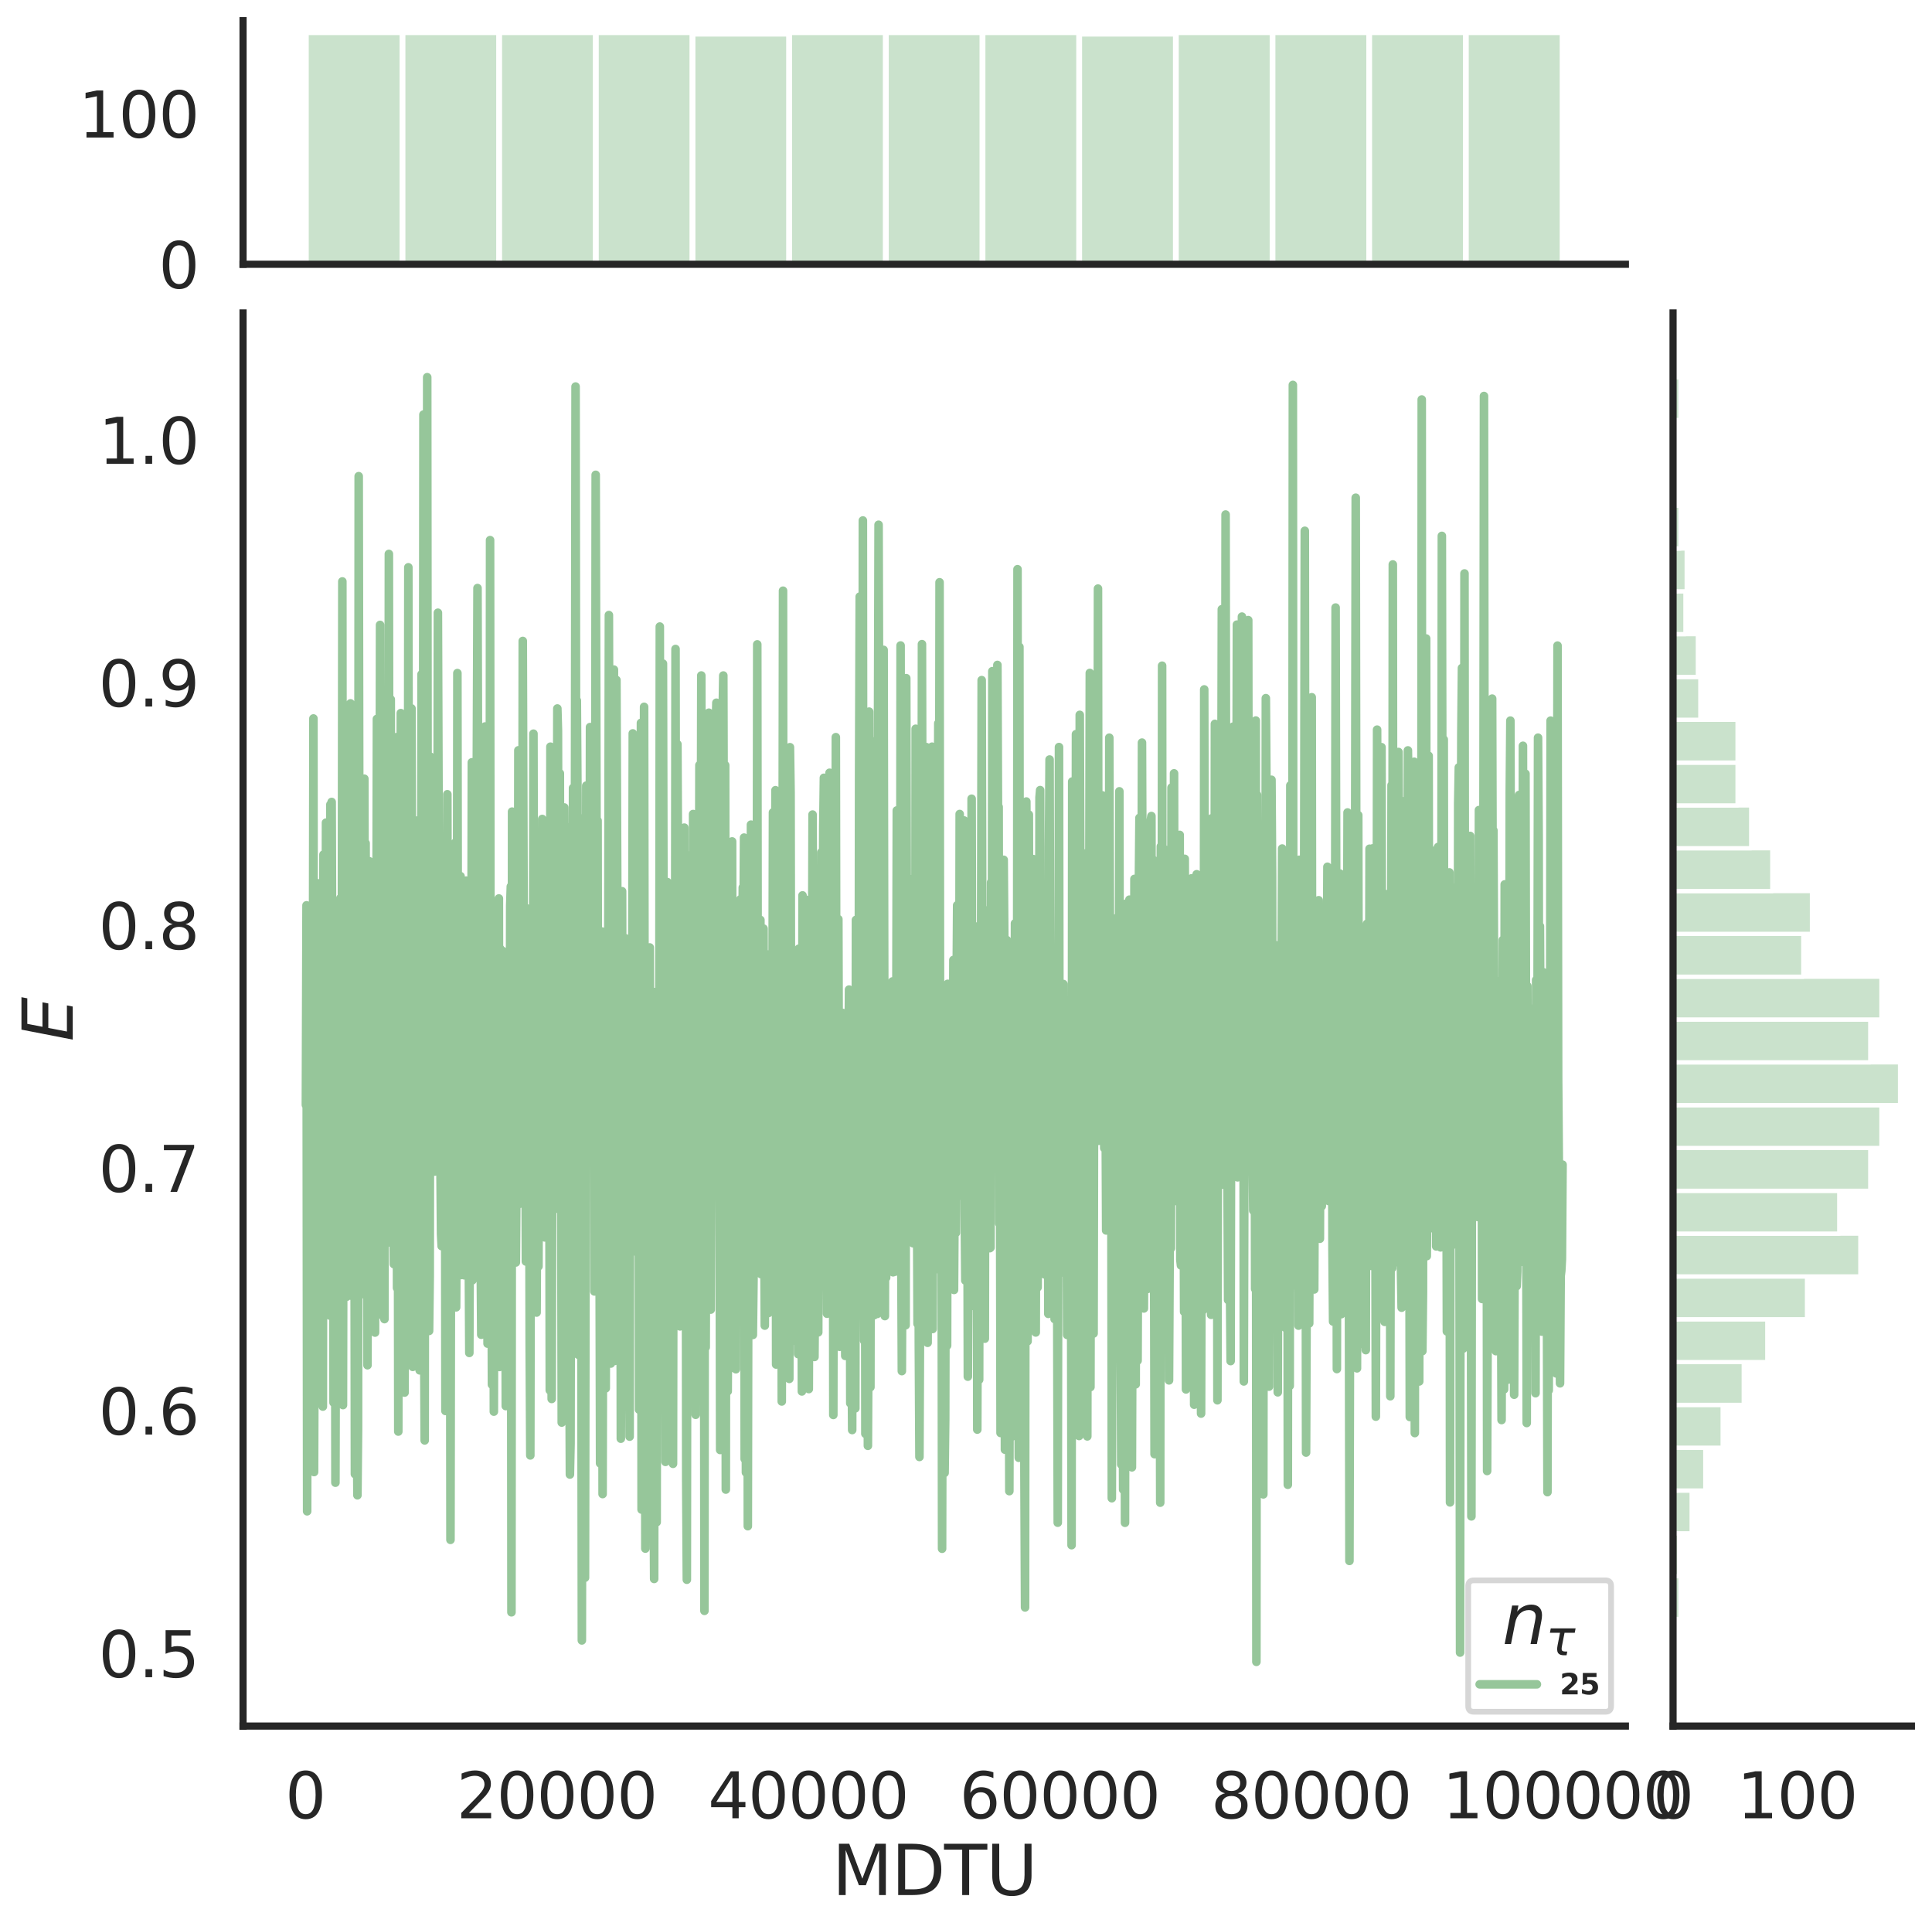 <?xml version="1.0" encoding="utf-8" standalone="no"?>
<!DOCTYPE svg PUBLIC "-//W3C//DTD SVG 1.1//EN"
  "http://www.w3.org/Graphics/SVG/1.1/DTD/svg11.dtd">
<svg height="674.159pt" version="1.1" viewBox="0 0 674.984 674.159" width="674.984pt" xmlns="http://www.w3.org/2000/svg" xmlns:xlink="http://www.w3.org/1999/xlink">
 <defs>
  <style type="text/css">*{stroke-linecap:butt;stroke-linejoin:round;}</style>
 </defs>
 <g id="figure_1">
  <g id="patch_1">
   <path d="M 0 674.159 
L 674.984 674.159 
L 674.984 0 
L 0 0 
z
" style="fill:#ffffff;"/>
  </g>
  <g id="axes_1">
   <g id="patch_2">
    <path d="M 84.914 602.94 
L 567.864 602.94 
L 567.864 109.327 
L 84.914 109.327 
z
" style="fill:none;"/>
   </g>
   <g id="matplotlib.axis_1">
    <g id="xtick_1">
     <g id="text_1">
      <!-- 0 -->
      <g style="fill:#262626;" transform="translate(99.648 635.157)scale(0.22 -0.22)">
       <defs>
        <path d="M 2034 4250 
Q 1547 4250 1301 3770 
Q 1056 3291 1056 2328 
Q 1056 1369 1301 889 
Q 1547 409 2034 409 
Q 2525 409 2770 889 
Q 3016 1369 3016 2328 
Q 3016 3291 2770 3770 
Q 2525 4250 2034 4250 
z
M 2034 4750 
Q 2819 4750 3233 4129 
Q 3647 3509 3647 2328 
Q 3647 1150 3233 529 
Q 2819 -91 2034 -91 
Q 1250 -91 836 529 
Q 422 1150 422 2328 
Q 422 3509 836 4129 
Q 1250 4750 2034 4750 
z
" id="DejaVuSans-30" transform="scale(0.016)"/>
       </defs>
       <use xlink:href="#DejaVuSans-30"/>
      </g>
     </g>
    </g>
    <g id="xtick_2">
     <g id="text_2">
      <!-- 20000 -->
      <g style="fill:#262626;" transform="translate(159.506 635.157)scale(0.22 -0.22)">
       <defs>
        <path d="M 1228 531 
L 3431 531 
L 3431 0 
L 469 0 
L 469 531 
Q 828 903 1448 1529 
Q 2069 2156 2228 2338 
Q 2531 2678 2651 2914 
Q 2772 3150 2772 3378 
Q 2772 3750 2511 3984 
Q 2250 4219 1831 4219 
Q 1534 4219 1204 4116 
Q 875 4013 500 3803 
L 500 4441 
Q 881 4594 1212 4672 
Q 1544 4750 1819 4750 
Q 2544 4750 2975 4387 
Q 3406 4025 3406 3419 
Q 3406 3131 3298 2873 
Q 3191 2616 2906 2266 
Q 2828 2175 2409 1742 
Q 1991 1309 1228 531 
z
" id="DejaVuSans-32" transform="scale(0.016)"/>
       </defs>
       <use xlink:href="#DejaVuSans-32"/>
       <use x="63.623" xlink:href="#DejaVuSans-30"/>
       <use x="127.246" xlink:href="#DejaVuSans-30"/>
       <use x="190.869" xlink:href="#DejaVuSans-30"/>
       <use x="254.492" xlink:href="#DejaVuSans-30"/>
      </g>
     </g>
    </g>
    <g id="xtick_3">
     <g id="text_3">
      <!-- 40000 -->
      <g style="fill:#262626;" transform="translate(247.359 635.157)scale(0.22 -0.22)">
       <defs>
        <path d="M 2419 4116 
L 825 1625 
L 2419 1625 
L 2419 4116 
z
M 2253 4666 
L 3047 4666 
L 3047 1625 
L 3713 1625 
L 3713 1100 
L 3047 1100 
L 3047 0 
L 2419 0 
L 2419 1100 
L 313 1100 
L 313 1709 
L 2253 4666 
z
" id="DejaVuSans-34" transform="scale(0.016)"/>
       </defs>
       <use xlink:href="#DejaVuSans-34"/>
       <use x="63.623" xlink:href="#DejaVuSans-30"/>
       <use x="127.246" xlink:href="#DejaVuSans-30"/>
       <use x="190.869" xlink:href="#DejaVuSans-30"/>
       <use x="254.492" xlink:href="#DejaVuSans-30"/>
      </g>
     </g>
    </g>
    <g id="xtick_4">
     <g id="text_4">
      <!-- 60000 -->
      <g style="fill:#262626;" transform="translate(335.212 635.157)scale(0.22 -0.22)">
       <defs>
        <path d="M 2113 2584 
Q 1688 2584 1439 2293 
Q 1191 2003 1191 1497 
Q 1191 994 1439 701 
Q 1688 409 2113 409 
Q 2538 409 2786 701 
Q 3034 994 3034 1497 
Q 3034 2003 2786 2293 
Q 2538 2584 2113 2584 
z
M 3366 4563 
L 3366 3988 
Q 3128 4100 2886 4159 
Q 2644 4219 2406 4219 
Q 1781 4219 1451 3797 
Q 1122 3375 1075 2522 
Q 1259 2794 1537 2939 
Q 1816 3084 2150 3084 
Q 2853 3084 3261 2657 
Q 3669 2231 3669 1497 
Q 3669 778 3244 343 
Q 2819 -91 2113 -91 
Q 1303 -91 875 529 
Q 447 1150 447 2328 
Q 447 3434 972 4092 
Q 1497 4750 2381 4750 
Q 2619 4750 2861 4703 
Q 3103 4656 3366 4563 
z
" id="DejaVuSans-36" transform="scale(0.016)"/>
       </defs>
       <use xlink:href="#DejaVuSans-36"/>
       <use x="63.623" xlink:href="#DejaVuSans-30"/>
       <use x="127.246" xlink:href="#DejaVuSans-30"/>
       <use x="190.869" xlink:href="#DejaVuSans-30"/>
       <use x="254.492" xlink:href="#DejaVuSans-30"/>
      </g>
     </g>
    </g>
    <g id="xtick_5">
     <g id="text_5">
      <!-- 80000 -->
      <g style="fill:#262626;" transform="translate(423.065 635.157)scale(0.22 -0.22)">
       <defs>
        <path d="M 2034 2216 
Q 1584 2216 1326 1975 
Q 1069 1734 1069 1313 
Q 1069 891 1326 650 
Q 1584 409 2034 409 
Q 2484 409 2743 651 
Q 3003 894 3003 1313 
Q 3003 1734 2745 1975 
Q 2488 2216 2034 2216 
z
M 1403 2484 
Q 997 2584 770 2862 
Q 544 3141 544 3541 
Q 544 4100 942 4425 
Q 1341 4750 2034 4750 
Q 2731 4750 3128 4425 
Q 3525 4100 3525 3541 
Q 3525 3141 3298 2862 
Q 3072 2584 2669 2484 
Q 3125 2378 3379 2068 
Q 3634 1759 3634 1313 
Q 3634 634 3220 271 
Q 2806 -91 2034 -91 
Q 1263 -91 848 271 
Q 434 634 434 1313 
Q 434 1759 690 2068 
Q 947 2378 1403 2484 
z
M 1172 3481 
Q 1172 3119 1398 2916 
Q 1625 2713 2034 2713 
Q 2441 2713 2670 2916 
Q 2900 3119 2900 3481 
Q 2900 3844 2670 4047 
Q 2441 4250 2034 4250 
Q 1625 4250 1398 4047 
Q 1172 3844 1172 3481 
z
" id="DejaVuSans-38" transform="scale(0.016)"/>
       </defs>
       <use xlink:href="#DejaVuSans-38"/>
       <use x="63.623" xlink:href="#DejaVuSans-30"/>
       <use x="127.246" xlink:href="#DejaVuSans-30"/>
       <use x="190.869" xlink:href="#DejaVuSans-30"/>
       <use x="254.492" xlink:href="#DejaVuSans-30"/>
      </g>
     </g>
    </g>
    <g id="xtick_6">
     <g id="text_6">
      <!-- 100000 -->
      <g style="fill:#262626;" transform="translate(503.919 635.157)scale(0.22 -0.22)">
       <defs>
        <path d="M 794 531 
L 1825 531 
L 1825 4091 
L 703 3866 
L 703 4441 
L 1819 4666 
L 2450 4666 
L 2450 531 
L 3481 531 
L 3481 0 
L 794 0 
L 794 531 
z
" id="DejaVuSans-31" transform="scale(0.016)"/>
       </defs>
       <use xlink:href="#DejaVuSans-31"/>
       <use x="63.623" xlink:href="#DejaVuSans-30"/>
       <use x="127.246" xlink:href="#DejaVuSans-30"/>
       <use x="190.869" xlink:href="#DejaVuSans-30"/>
       <use x="254.492" xlink:href="#DejaVuSans-30"/>
       <use x="318.115" xlink:href="#DejaVuSans-30"/>
      </g>
     </g>
    </g>
    <g id="text_7">
     <!-- MDTU -->
     <g style="fill:#262626;" transform="translate(290.683 661.968)scale(0.24 -0.24)">
      <defs>
       <path d="M 628 4666 
L 1569 4666 
L 2759 1491 
L 3956 4666 
L 4897 4666 
L 4897 0 
L 4281 0 
L 4281 4097 
L 3078 897 
L 2444 897 
L 1241 4097 
L 1241 0 
L 628 0 
L 628 4666 
z
" id="DejaVuSans-4d" transform="scale(0.016)"/>
       <path d="M 1259 4147 
L 1259 519 
L 2022 519 
Q 2988 519 3436 956 
Q 3884 1394 3884 2338 
Q 3884 3275 3436 3711 
Q 2988 4147 2022 4147 
L 1259 4147 
z
M 628 4666 
L 1925 4666 
Q 3281 4666 3915 4102 
Q 4550 3538 4550 2338 
Q 4550 1131 3912 565 
Q 3275 0 1925 0 
L 628 0 
L 628 4666 
z
" id="DejaVuSans-44" transform="scale(0.016)"/>
       <path d="M -19 4666 
L 3928 4666 
L 3928 4134 
L 2272 4134 
L 2272 0 
L 1638 0 
L 1638 4134 
L -19 4134 
L -19 4666 
z
" id="DejaVuSans-54" transform="scale(0.016)"/>
       <path d="M 556 4666 
L 1191 4666 
L 1191 1831 
Q 1191 1081 1462 751 
Q 1734 422 2344 422 
Q 2950 422 3222 751 
Q 3494 1081 3494 1831 
L 3494 4666 
L 4128 4666 
L 4128 1753 
Q 4128 841 3676 375 
Q 3225 -91 2344 -91 
Q 1459 -91 1007 375 
Q 556 841 556 1753 
L 556 4666 
z
" id="DejaVuSans-55" transform="scale(0.016)"/>
      </defs>
      <use xlink:href="#DejaVuSans-4d"/>
      <use x="86.279" xlink:href="#DejaVuSans-44"/>
      <use x="163.281" xlink:href="#DejaVuSans-54"/>
      <use x="224.365" xlink:href="#DejaVuSans-55"/>
     </g>
    </g>
   </g>
   <g id="matplotlib.axis_2">
    <g id="ytick_1">
     <g id="text_8">
      <!-- 0.5 -->
      <g style="fill:#262626;" transform="translate(34.428 585.87)scale(0.22 -0.22)">
       <defs>
        <path d="M 684 794 
L 1344 794 
L 1344 0 
L 684 0 
L 684 794 
z
" id="DejaVuSans-2e" transform="scale(0.016)"/>
        <path d="M 691 4666 
L 3169 4666 
L 3169 4134 
L 1269 4134 
L 1269 2991 
Q 1406 3038 1543 3061 
Q 1681 3084 1819 3084 
Q 2600 3084 3056 2656 
Q 3513 2228 3513 1497 
Q 3513 744 3044 326 
Q 2575 -91 1722 -91 
Q 1428 -91 1123 -41 
Q 819 9 494 109 
L 494 744 
Q 775 591 1075 516 
Q 1375 441 1709 441 
Q 2250 441 2565 725 
Q 2881 1009 2881 1497 
Q 2881 1984 2565 2268 
Q 2250 2553 1709 2553 
Q 1456 2553 1204 2497 
Q 953 2441 691 2322 
L 691 4666 
z
" id="DejaVuSans-35" transform="scale(0.016)"/>
       </defs>
       <use xlink:href="#DejaVuSans-30"/>
       <use x="63.623" xlink:href="#DejaVuSans-2e"/>
       <use x="95.41" xlink:href="#DejaVuSans-35"/>
      </g>
     </g>
    </g>
    <g id="ytick_2">
     <g id="text_9">
      <!-- 0.6 -->
      <g style="fill:#262626;" transform="translate(34.428 501.101)scale(0.22 -0.22)">
       <use xlink:href="#DejaVuSans-30"/>
       <use x="63.623" xlink:href="#DejaVuSans-2e"/>
       <use x="95.41" xlink:href="#DejaVuSans-36"/>
      </g>
     </g>
    </g>
    <g id="ytick_3">
     <g id="text_10">
      <!-- 0.7 -->
      <g style="fill:#262626;" transform="translate(34.428 416.332)scale(0.22 -0.22)">
       <defs>
        <path d="M 525 4666 
L 3525 4666 
L 3525 4397 
L 1831 0 
L 1172 0 
L 2766 4134 
L 525 4134 
L 525 4666 
z
" id="DejaVuSans-37" transform="scale(0.016)"/>
       </defs>
       <use xlink:href="#DejaVuSans-30"/>
       <use x="63.623" xlink:href="#DejaVuSans-2e"/>
       <use x="95.41" xlink:href="#DejaVuSans-37"/>
      </g>
     </g>
    </g>
    <g id="ytick_4">
     <g id="text_11">
      <!-- 0.8 -->
      <g style="fill:#262626;" transform="translate(34.428 331.563)scale(0.22 -0.22)">
       <use xlink:href="#DejaVuSans-30"/>
       <use x="63.623" xlink:href="#DejaVuSans-2e"/>
       <use x="95.41" xlink:href="#DejaVuSans-38"/>
      </g>
     </g>
    </g>
    <g id="ytick_5">
     <g id="text_12">
      <!-- 0.9 -->
      <g style="fill:#262626;" transform="translate(34.428 246.793)scale(0.22 -0.22)">
       <defs>
        <path d="M 703 97 
L 703 672 
Q 941 559 1184 500 
Q 1428 441 1663 441 
Q 2288 441 2617 861 
Q 2947 1281 2994 2138 
Q 2813 1869 2534 1725 
Q 2256 1581 1919 1581 
Q 1219 1581 811 2004 
Q 403 2428 403 3163 
Q 403 3881 828 4315 
Q 1253 4750 1959 4750 
Q 2769 4750 3195 4129 
Q 3622 3509 3622 2328 
Q 3622 1225 3098 567 
Q 2575 -91 1691 -91 
Q 1453 -91 1209 -44 
Q 966 3 703 97 
z
M 1959 2075 
Q 2384 2075 2632 2365 
Q 2881 2656 2881 3163 
Q 2881 3666 2632 3958 
Q 2384 4250 1959 4250 
Q 1534 4250 1286 3958 
Q 1038 3666 1038 3163 
Q 1038 2656 1286 2365 
Q 1534 2075 1959 2075 
z
" id="DejaVuSans-39" transform="scale(0.016)"/>
       </defs>
       <use xlink:href="#DejaVuSans-30"/>
       <use x="63.623" xlink:href="#DejaVuSans-2e"/>
       <use x="95.41" xlink:href="#DejaVuSans-39"/>
      </g>
     </g>
    </g>
    <g id="ytick_6">
     <g id="text_13">
      <!-- 1.0 -->
      <g style="fill:#262626;" transform="translate(34.428 162.024)scale(0.22 -0.22)">
       <use xlink:href="#DejaVuSans-31"/>
       <use x="63.623" xlink:href="#DejaVuSans-2e"/>
       <use x="95.41" xlink:href="#DejaVuSans-30"/>
      </g>
     </g>
    </g>
    <g id="text_14">
     <!-- $E$ -->
     <g style="fill:#262626;" transform="translate(25.436 363.813)rotate(-90)scale(0.24 -0.24)">
      <defs>
       <path d="M 1081 4666 
L 4031 4666 
L 3928 4134 
L 1606 4134 
L 1338 2753 
L 3566 2753 
L 3463 2222 
L 1234 2222 
L 909 531 
L 3284 531 
L 3181 0 
L 172 0 
L 1081 4666 
z
" id="DejaVuSans-Oblique-45" transform="scale(0.016)"/>
      </defs>
      <use transform="translate(0 0.094)" xlink:href="#DejaVuSans-Oblique-45"/>
     </g>
    </g>
   </g>
   <g id="line2d_1">
    <path clip-path="url(#p32d2ee0d65)" d="M 106.867 385.968 
L 107.086 316.237 
L 107.306 527.914 
L 107.526 379.697 
L 107.745 357.704 
L 107.965 319.949 
L 108.404 436.226 
L 108.624 379.546 
L 108.843 403.381 
L 109.063 388.158 
L 109.283 383.438 
L 109.502 250.971 
L 109.722 514.203 
L 110.161 389.108 
L 110.381 415.376 
L 110.6 344.626 
L 110.82 354.662 
L 111.04 308.549 
L 111.259 331.624 
L 111.479 456.031 
L 111.699 375.577 
L 112.357 333.713 
L 112.577 470.244 
L 112.797 491.34 
L 113.016 298.514 
L 113.236 389.034 
L 113.456 361.234 
L 113.675 420.416 
L 113.895 287.363 
L 114.114 415.656 
L 114.334 363.581 
L 114.554 341.595 
L 114.773 383.561 
L 114.993 322.118 
L 115.213 459.541 
L 115.432 281.036 
L 115.652 375.7 
L 115.872 280.137 
L 116.091 346.895 
L 116.311 334.951 
L 116.53 489.927 
L 116.75 333.294 
L 116.97 342.826 
L 117.189 517.923 
L 117.409 424.736 
L 117.629 427.48 
L 117.848 444.733 
L 118.068 481.929 
L 118.288 317.729 
L 118.507 422.119 
L 118.727 463.583 
L 118.946 313.737 
L 119.166 413.423 
L 119.386 384.146 
L 119.605 203.1 
L 119.825 490.815 
L 120.045 371.456 
L 120.264 369.621 
L 120.484 434.753 
L 120.703 361.327 
L 120.923 328.153 
L 121.143 452.955 
L 121.362 313.384 
L 121.582 375.206 
L 121.802 337.318 
L 122.021 352.503 
L 122.241 329.315 
L 122.461 245.696 
L 122.68 404.247 
L 122.9 452.66 
L 123.339 297.865 
L 123.559 321.298 
L 123.778 362.909 
L 123.998 514.913 
L 124.218 312.069 
L 124.437 380.398 
L 124.657 494.789 
L 124.876 522.315 
L 125.096 499.23 
L 125.316 166.338 
L 125.755 421.797 
L 125.975 444.885 
L 126.194 402.629 
L 126.414 452.079 
L 126.634 415.246 
L 126.853 413.654 
L 127.073 434.239 
L 127.292 272.015 
L 127.512 385.295 
L 127.732 294.533 
L 127.951 411.229 
L 128.171 392.537 
L 128.391 476.894 
L 128.61 328.474 
L 128.83 372.773 
L 129.049 300.847 
L 129.269 408.392 
L 129.489 314.43 
L 129.708 443.564 
L 129.928 458.121 
L 130.148 325.967 
L 130.367 389.021 
L 130.587 346.09 
L 130.807 391.642 
L 131.026 465.489 
L 131.246 324.996 
L 131.465 358.599 
L 131.685 251.122 
L 131.905 261.108 
L 132.124 450.675 
L 132.344 253.498 
L 132.564 345.817 
L 132.783 218.291 
L 133.003 371.045 
L 133.222 294.069 
L 133.442 351.284 
L 133.662 324.89 
L 133.881 459.796 
L 134.101 404.32 
L 134.321 460.783 
L 134.54 261.218 
L 134.76 296.863 
L 134.98 409.995 
L 135.199 336.873 
L 135.419 434.096 
L 135.638 427.205 
L 135.858 193.5 
L 136.078 352.214 
L 136.297 344.244 
L 136.517 244.296 
L 136.737 370.526 
L 136.956 404.635 
L 137.176 378.877 
L 137.615 441.595 
L 137.835 336.277 
L 138.054 352.064 
L 138.274 314.88 
L 138.494 257.506 
L 138.713 449.899 
L 138.933 351.672 
L 139.153 500.064 
L 139.372 356.068 
L 139.592 459.053 
L 140.031 249.098 
L 140.47 440.586 
L 140.69 358.708 
L 140.91 352.967 
L 141.129 450.563 
L 141.349 486.444 
L 141.569 361.873 
L 141.788 343.196 
L 142.008 440.181 
L 142.227 393.101 
L 142.447 398.567 
L 142.667 198.164 
L 142.886 366.36 
L 143.106 379.424 
L 143.326 333.932 
L 143.545 353.683 
L 143.765 247.464 
L 143.984 325.704 
L 144.204 477.474 
L 144.424 375.054 
L 144.643 370.733 
L 144.863 331.283 
L 145.083 422.152 
L 145.302 436.86 
L 145.522 398.836 
L 145.742 286.633 
L 146.181 459.636 
L 146.4 319.369 
L 146.62 478.675 
L 146.84 349.343 
L 147.059 423.463 
L 147.279 235.531 
L 147.499 295.733 
L 147.718 403.893 
L 147.938 144.824 
L 148.157 461.42 
L 148.377 503.157 
L 148.597 280.823 
L 148.816 196.474 
L 149.036 449.437 
L 149.256 131.764 
L 149.475 378.813 
L 149.915 464.91 
L 150.134 445.757 
L 150.354 264.32 
L 150.573 381.525 
L 151.013 329.276 
L 151.452 372.33 
L 151.672 383.44 
L 151.891 409.232 
L 152.111 403.507 
L 152.331 324.302 
L 152.55 393.838 
L 152.77 362.783 
L 152.989 214.036 
L 153.648 398.105 
L 153.868 406.176 
L 154.088 431.044 
L 154.307 435.29 
L 154.527 383.268 
L 154.966 377.899 
L 155.186 388.695 
L 155.405 317.69 
L 155.625 492.864 
L 155.845 373.657 
L 156.064 438.35 
L 156.284 277.439 
L 156.723 487.08 
L 156.943 316.271 
L 157.162 365.928 
L 157.382 537.886 
L 157.602 403.397 
L 157.821 380.393 
L 158.041 386.495 
L 158.261 422.391 
L 158.48 434.781 
L 158.7 384.588 
L 158.919 421.816 
L 159.139 294.276 
L 159.359 456.671 
L 159.578 414.565 
L 159.798 235.118 
L 160.018 382.463 
L 160.237 353.778 
L 160.457 406.772 
L 160.896 306.053 
L 161.116 445.379 
L 161.335 349.823 
L 161.775 439.517 
L 161.994 379.975 
L 162.214 445.472 
L 162.434 322.188 
L 162.653 415.435 
L 162.873 307.618 
L 163.092 358.225 
L 163.312 444.601 
L 163.532 440.794 
L 163.751 434.705 
L 163.971 472.601 
L 164.191 416.764 
L 164.41 436.087 
L 164.63 380.989 
L 164.85 266.294 
L 165.069 447.207 
L 165.289 356.05 
L 165.508 385.613 
L 165.728 380.183 
L 165.948 388.188 
L 166.167 278.286 
L 166.387 316.189 
L 166.826 205.419 
L 167.046 281.572 
L 167.485 338.453 
L 167.705 331.546 
L 167.924 438.982 
L 168.144 466.233 
L 168.364 367.892 
L 168.583 413.246 
L 168.803 432.855 
L 169.023 388.692 
L 169.242 263.368 
L 169.462 253.769 
L 169.901 397.772 
L 170.121 381.007 
L 170.34 469.346 
L 170.56 462.642 
L 170.78 409.842 
L 170.999 431.385 
L 171.219 188.669 
L 171.439 445.255 
L 171.658 419.939 
L 171.878 483.674 
L 172.097 442.503 
L 172.317 343.55 
L 172.537 493.102 
L 172.756 379.997 
L 172.976 344.911 
L 173.196 475.011 
L 173.415 351.192 
L 173.635 386.826 
L 173.854 473.907 
L 174.074 356.641 
L 174.294 313.849 
L 174.513 477.501 
L 174.733 331.348 
L 174.953 457.569 
L 175.172 444.139 
L 175.392 450.327 
L 175.612 332.178 
L 175.831 370.595 
L 176.051 373.779 
L 176.27 354.455 
L 176.49 394.214 
L 176.71 491.16 
L 176.929 351.401 
L 177.149 399.133 
L 177.369 381.009 
L 177.588 400.26 
L 177.808 490.394 
L 178.027 439.603 
L 178.247 316.404 
L 178.467 309.651 
L 178.686 563.195 
L 178.906 283.506 
L 179.345 407.643 
L 179.565 293.877 
L 179.785 379.26 
L 180.004 334.016 
L 180.224 440.999 
L 180.443 410.842 
L 180.663 414.1 
L 180.883 412.517 
L 181.102 262.096 
L 181.322 311.563 
L 181.542 420.506 
L 181.761 335.622 
L 181.981 295.441 
L 182.2 388.752 
L 182.42 384.464 
L 182.64 223.896 
L 183.079 361.041 
L 183.299 325.82 
L 183.738 440.66 
L 183.958 317.265 
L 184.397 428.594 
L 184.616 321.262 
L 184.836 364.446 
L 185.056 469.826 
L 185.275 508.399 
L 185.495 387.618 
L 185.715 362.849 
L 185.934 457.812 
L 186.154 423.524 
L 186.374 256.285 
L 186.593 363.747 
L 186.813 306.803 
L 187.032 319.35 
L 187.472 458.49 
L 187.911 355.464 
L 188.131 442.373 
L 188.35 333.008 
L 188.57 367.593 
L 188.789 336.597 
L 189.009 401.94 
L 189.229 398.61 
L 189.448 286.081 
L 189.668 403.391 
L 189.888 359.526 
L 190.327 432.242 
L 190.766 396.582 
L 190.986 400.214 
L 191.205 400.342 
L 191.425 423.28 
L 191.645 380.387 
L 191.864 367.702 
L 192.084 485.646 
L 192.304 260.827 
L 192.523 349.819 
L 192.743 488.678 
L 192.962 392.654 
L 193.182 381.53 
L 193.402 317.905 
L 193.621 422.485 
L 193.841 374.681 
L 194.061 298.364 
L 194.28 421.437 
L 194.5 352.169 
L 194.72 247.484 
L 194.939 255.264 
L 195.159 361 
L 195.378 336.842 
L 195.598 270.127 
L 195.818 405.774 
L 196.037 387.418 
L 196.257 496.92 
L 196.477 412.543 
L 196.696 463.204 
L 196.916 450.022 
L 197.135 282.051 
L 197.355 351.46 
L 197.794 288.774 
L 198.014 293.767 
L 198.234 479.901 
L 198.453 459.205 
L 198.673 339.157 
L 198.893 465.504 
L 199.112 515.069 
L 199.332 504.135 
L 199.551 355.871 
L 199.771 384.174 
L 199.991 351.573 
L 200.21 275.24 
L 200.65 455.856 
L 201.089 135.023 
L 201.309 304.134 
L 201.528 244.686 
L 201.748 277.698 
L 201.967 473.19 
L 202.187 419.574 
L 202.407 314.669 
L 202.626 367.01 
L 202.846 349.645 
L 203.066 414.016 
L 203.285 573.025 
L 203.505 432.106 
L 203.724 434.381 
L 203.944 477.261 
L 204.164 285.642 
L 204.383 551.119 
L 204.823 274.436 
L 205.042 362.103 
L 205.262 296.718 
L 205.482 344.961 
L 205.701 343.985 
L 205.921 376.634 
L 206.14 253.985 
L 206.58 386.909 
L 206.799 367.724 
L 207.019 303.788 
L 207.239 392.923 
L 207.458 301.187 
L 207.678 451.116 
L 207.897 349.115 
L 208.117 165.858 
L 208.556 351.688 
L 208.776 286.644 
L 208.996 424.456 
L 209.215 400.474 
L 209.435 419.759 
L 209.655 511.158 
L 210.094 365.883 
L 210.313 325.393 
L 210.533 521.9 
L 210.753 427.782 
L 210.972 479.175 
L 211.192 329.371 
L 211.631 484.969 
L 211.851 343.555 
L 212.07 331.381 
L 212.29 417.675 
L 212.51 340.728 
L 212.729 214.855 
L 212.949 298.526 
L 213.169 263.638 
L 213.388 476.313 
L 213.608 402.244 
L 214.047 473.056 
L 214.267 412.527 
L 214.486 233.908 
L 214.706 475.407 
L 214.926 359.479 
L 215.145 423.324 
L 215.365 237.531 
L 216.243 460.211 
L 216.683 345.591 
L 216.902 502.556 
L 217.122 446.599 
L 217.342 311.317 
L 217.561 433.685 
L 217.781 453.24 
L 218.22 363.081 
L 218.44 327.714 
L 218.659 411.541 
L 218.879 358.276 
L 219.099 393.418 
L 219.318 358.749 
L 219.758 447.137 
L 219.977 501.838 
L 220.197 328.723 
L 220.417 367.944 
L 220.636 380.246 
L 220.856 360.638 
L 221.075 256.185 
L 221.295 396.438 
L 221.515 288.37 
L 221.734 359.805 
L 221.954 385.986 
L 222.174 430.771 
L 222.393 437.319 
L 223.052 325.73 
L 223.272 492.404 
L 223.491 387.177 
L 223.711 405.683 
L 223.931 252.519 
L 224.15 527.304 
L 224.37 492.311 
L 224.59 374.57 
L 224.809 381.638 
L 225.029 246.904 
L 225.468 540.947 
L 225.688 428.205 
L 225.907 428.464 
L 226.127 373.675 
L 226.347 454.74 
L 226.566 399.376 
L 226.786 443.708 
L 227.005 330.959 
L 227.225 416.455 
L 227.445 365.478 
L 227.664 412.791 
L 227.884 365.332 
L 228.104 414.01 
L 228.323 511.805 
L 228.543 551.545 
L 228.763 346.551 
L 228.982 380.183 
L 229.421 531.718 
L 229.641 357.356 
L 229.861 492.957 
L 230.08 408.509 
L 230.3 407.566 
L 230.52 218.858 
L 230.739 418.709 
L 230.959 360.611 
L 231.178 456.066 
L 231.398 382.066 
L 231.618 231.8 
L 232.057 432.798 
L 232.277 358.062 
L 232.496 510.653 
L 232.716 370.314 
L 232.936 369.568 
L 233.155 308.117 
L 233.375 411.518 
L 233.594 378.122 
L 233.814 477.337 
L 234.034 329.626 
L 234.473 435.712 
L 234.693 348.497 
L 234.912 384.158 
L 235.132 511.328 
L 235.352 370.272 
L 235.571 382.385 
L 235.791 407.331 
L 236.01 226.702 
L 236.23 387.468 
L 236.45 385.962 
L 236.669 259.974 
L 236.889 304.18 
L 237.109 398.203 
L 237.328 365.561 
L 237.548 463.325 
L 237.767 374.282 
L 237.987 436.883 
L 238.426 354.945 
L 238.646 462.056 
L 239.085 289.102 
L 239.305 453.742 
L 239.525 298.359 
L 239.744 516.618 
L 239.964 551.817 
L 240.183 361.824 
L 240.403 372.994 
L 240.623 425.256 
L 241.062 362.731 
L 241.282 333.939 
L 241.501 459.131 
L 241.721 354.019 
L 241.94 442.528 
L 242.16 284.35 
L 242.38 394.543 
L 242.599 397.854 
L 242.819 383.215 
L 243.039 494.21 
L 243.258 371.388 
L 243.698 309.267 
L 243.917 476.712 
L 244.356 267.267 
L 244.576 449.252 
L 245.015 235.959 
L 245.235 437.721 
L 245.455 405.182 
L 245.674 432.841 
L 245.894 328.466 
L 246.113 562.685 
L 246.333 279.625 
L 246.553 470.633 
L 246.772 379.361 
L 246.992 434.123 
L 247.212 450.512 
L 247.431 402.887 
L 247.651 248.96 
L 248.09 431.877 
L 248.31 457.462 
L 248.749 315.499 
L 248.969 364.756 
L 249.188 281.203 
L 249.628 399.054 
L 249.847 397.434 
L 250.067 253.994 
L 250.287 245.474 
L 250.726 381.385 
L 250.945 306.02 
L 251.165 408.487 
L 251.385 398.079 
L 251.604 506.494 
L 251.824 383.698 
L 252.044 443.681 
L 252.263 434.102 
L 252.483 248.192 
L 252.702 235.966 
L 252.922 314.048 
L 253.142 305.419 
L 253.361 267.302 
L 253.581 520.327 
L 253.801 296.964 
L 254.02 471.742 
L 254.24 486.007 
L 254.46 439.017 
L 254.679 300.656 
L 254.899 366.559 
L 255.118 377.531 
L 255.338 437.17 
L 255.558 319.655 
L 255.777 293.912 
L 255.997 477.787 
L 256.217 466.996 
L 256.436 448.881 
L 256.656 451.098 
L 256.875 391.757 
L 257.095 478.289 
L 257.315 344.385 
L 257.534 326.541 
L 257.754 378.209 
L 258.193 338.479 
L 258.413 372.533 
L 258.633 314.184 
L 258.852 374.725 
L 259.072 321.809 
L 259.291 344.379 
L 259.511 310.003 
L 259.731 330.047 
L 259.95 292.586 
L 260.17 509.634 
L 260.39 350.836 
L 260.609 514.362 
L 261.048 328.982 
L 261.268 533.112 
L 261.488 412.002 
L 261.927 321.413 
L 262.147 391.623 
L 262.366 288.057 
L 262.806 366.328 
L 263.025 466.316 
L 263.464 428.714 
L 263.684 323.487 
L 263.904 412.978 
L 264.123 348.667 
L 264.343 379.266 
L 264.563 225.087 
L 264.782 407.044 
L 265.002 358.373 
L 265.221 436.789 
L 265.441 358.222 
L 265.661 321.343 
L 265.88 445.068 
L 266.1 410.382 
L 266.32 405.085 
L 266.539 445.155 
L 266.759 324.369 
L 266.979 421.177 
L 267.198 463.053 
L 267.418 384.856 
L 267.637 354.984 
L 267.857 390.16 
L 268.077 333.4 
L 268.296 428.843 
L 268.516 458.638 
L 268.736 345.209 
L 268.955 399.239 
L 269.175 393.165 
L 269.395 375.782 
L 269.614 395.848 
L 269.834 379.498 
L 270.053 283.79 
L 270.273 401.51 
L 270.493 402.593 
L 270.932 276.03 
L 271.152 476.646 
L 271.371 428.887 
L 271.591 428.966 
L 271.81 413.487 
L 272.03 294.403 
L 272.469 466.843 
L 272.689 421.68 
L 272.909 342.933 
L 273.128 489.552 
L 273.568 206.341 
L 273.787 468.425 
L 274.226 329.448 
L 274.446 477.654 
L 274.666 400.075 
L 274.885 413.208 
L 275.105 440.558 
L 275.325 426.292 
L 275.544 435.576 
L 275.764 481.664 
L 275.983 261.003 
L 276.203 276.768 
L 276.423 397.429 
L 276.642 372.607 
L 276.862 455.292 
L 277.301 347.004 
L 277.521 468.336 
L 277.741 366.606 
L 277.96 367.526 
L 278.399 461.238 
L 278.619 408.146 
L 278.839 473.013 
L 279.058 331.402 
L 279.498 437.432 
L 279.937 369.331 
L 280.156 486.051 
L 280.376 312.773 
L 280.596 385.547 
L 280.815 370.904 
L 281.035 468.608 
L 281.255 355.898 
L 281.474 314.25 
L 281.694 394.645 
L 281.914 387.871 
L 282.133 339.885 
L 282.353 452.167 
L 282.572 485.223 
L 283.012 358.796 
L 283.451 386.287 
L 283.671 354.98 
L 283.89 284.54 
L 284.11 342.638 
L 284.33 448.642 
L 284.549 474.009 
L 284.769 444.797 
L 284.988 322.738 
L 285.208 453.872 
L 285.428 398.567 
L 285.647 399.958 
L 285.867 465.399 
L 286.087 368.034 
L 286.306 412.306 
L 286.526 393.403 
L 286.745 426.433 
L 286.965 297.728 
L 287.185 447.18 
L 287.624 289.034 
L 287.844 271.696 
L 288.283 326.07 
L 288.503 416.913 
L 288.722 413.587 
L 288.942 458.899 
L 289.161 414.304 
L 289.381 417.716 
L 289.601 456.227 
L 289.82 269.938 
L 290.04 276.003 
L 290.26 429.116 
L 290.479 385.143 
L 290.699 377.694 
L 290.918 312.926 
L 291.138 494.266 
L 291.358 362.109 
L 291.577 379.643 
L 291.797 407.052 
L 292.017 257.5 
L 292.236 399.148 
L 292.456 410.765 
L 292.676 407.365 
L 292.895 321.075 
L 293.334 470.449 
L 293.554 459.442 
L 293.774 373.956 
L 293.993 360.425 
L 294.213 383.902 
L 294.433 353.844 
L 294.872 410.184 
L 295.091 427.869 
L 295.311 473.632 
L 295.531 364.659 
L 295.75 399.549 
L 295.97 387.253 
L 296.19 409.973 
L 296.629 345.678 
L 296.849 396.295 
L 297.068 490.177 
L 297.288 484.708 
L 297.507 468.561 
L 297.727 499.526 
L 297.947 370.331 
L 298.166 352.973 
L 298.386 449.801 
L 298.606 456.796 
L 298.825 491.96 
L 299.045 321.335 
L 299.265 346.858 
L 299.484 355.553 
L 299.704 413.958 
L 299.923 437.79 
L 300.143 271.848 
L 300.363 208.403 
L 300.582 438.482 
L 300.802 399.434 
L 301.022 390.635 
L 301.241 446.502 
L 301.461 181.81 
L 301.68 420.588 
L 301.9 468.335 
L 302.12 309.734 
L 302.339 500.842 
L 302.559 432.835 
L 302.779 436.651 
L 302.998 412.426 
L 303.218 505.042 
L 303.438 462.258 
L 303.657 248.582 
L 304.096 484.567 
L 304.316 356.315 
L 304.536 316.988 
L 304.755 311.508 
L 305.195 451.585 
L 305.414 459.414 
L 305.634 258.947 
L 305.853 326.111 
L 306.073 267.7 
L 306.293 448.358 
L 306.512 458.967 
L 306.732 261.951 
L 306.952 183.298 
L 307.171 260.278 
L 307.391 400.422 
L 307.611 339.934 
L 307.83 450.861 
L 308.05 346.854 
L 308.269 366.374 
L 308.489 353.232 
L 308.709 227.016 
L 309.148 459.731 
L 309.368 367.36 
L 309.587 446.32 
L 309.807 364.516 
L 310.026 407.582 
L 310.466 346.161 
L 310.685 435.03 
L 310.905 434.487 
L 311.125 441.353 
L 311.344 369.93 
L 311.564 419.986 
L 311.784 342.835 
L 312.003 444.421 
L 312.223 345.274 
L 312.662 444.232 
L 312.882 381.293 
L 313.101 378.724 
L 313.321 283.103 
L 313.541 428.864 
L 313.76 342.646 
L 313.98 383.088 
L 314.199 381.399 
L 314.419 442.342 
L 314.639 225.477 
L 314.858 430.947 
L 315.078 478.949 
L 315.517 379.843 
L 315.737 390.31 
L 315.957 372.775 
L 316.396 462.921 
L 316.615 236.896 
L 316.835 332.69 
L 317.055 379.068 
L 317.274 400.195 
L 317.494 381.503 
L 317.714 394.605 
L 317.933 398.044 
L 318.153 424.285 
L 318.592 307.088 
L 318.812 410.734 
L 319.031 434.295 
L 319.251 426.554 
L 319.471 410.055 
L 319.69 430.861 
L 319.91 254.564 
L 320.13 427.584 
L 320.349 409.596 
L 320.569 462.435 
L 320.788 388.856 
L 321.008 469.461 
L 321.228 508.933 
L 321.447 455.745 
L 321.667 463.794 
L 321.887 395.587 
L 322.106 225.007 
L 322.546 434.976 
L 322.765 351.866 
L 323.204 402.911 
L 323.424 376.877 
L 323.644 260.978 
L 323.863 408.084 
L 324.083 469.056 
L 324.303 372.852 
L 324.522 395.49 
L 324.742 371.08 
L 324.961 420.349 
L 325.181 267.765 
L 325.401 306.251 
L 325.62 260.833 
L 325.84 464.237 
L 326.06 384.918 
L 326.279 427.848 
L 326.499 328.214 
L 326.719 285.088 
L 326.938 443.406 
L 327.597 331.096 
L 327.817 252.648 
L 328.036 358.692 
L 328.256 203.393 
L 328.476 422.709 
L 328.915 378.045 
L 329.134 541.001 
L 329.574 347.319 
L 330.013 514.505 
L 330.233 495.843 
L 330.452 390.133 
L 330.672 390.526 
L 330.892 470.031 
L 331.111 343.664 
L 331.331 423.355 
L 331.55 396.932 
L 331.77 346.86 
L 331.99 410.536 
L 332.209 349.791 
L 332.429 380.929 
L 332.649 430.848 
L 332.868 408.48 
L 333.088 335.327 
L 333.308 450.587 
L 333.747 379.258 
L 333.966 430.652 
L 334.186 348.204 
L 334.406 316.218 
L 334.845 401.34 
L 335.065 399.32 
L 335.284 284.341 
L 335.504 352.417 
L 335.723 328.693 
L 335.943 371.67 
L 336.163 302.083 
L 336.382 388.986 
L 336.602 418.106 
L 336.822 286.603 
L 337.041 422.43 
L 337.261 447.301 
L 337.481 319.867 
L 337.92 383.715 
L 338.139 480.883 
L 338.359 440.864 
L 338.579 338.262 
L 338.798 344.489 
L 339.018 302.291 
L 339.238 456.273 
L 339.457 279.011 
L 339.677 379.796 
L 339.896 325.979 
L 340.555 443.892 
L 340.775 435.956 
L 341.214 323.67 
L 341.434 499.373 
L 341.654 428.347 
L 341.873 417.216 
L 342.093 481.96 
L 342.312 335.925 
L 342.532 439.682 
L 342.971 237.581 
L 343.191 332.337 
L 343.411 373.581 
L 343.63 465.969 
L 343.85 317.774 
L 344.069 467.607 
L 344.289 353.801 
L 344.509 404.095 
L 344.728 402.213 
L 344.948 343.893 
L 345.387 391.119 
L 345.607 368.721 
L 345.827 436.007 
L 346.046 435.818 
L 346.266 308.193 
L 346.485 378.57 
L 346.705 234.441 
L 346.925 319.764 
L 347.364 357.479 
L 347.584 258.124 
L 347.803 394.149 
L 348.023 386.271 
L 348.462 232.27 
L 348.682 287.696 
L 348.901 281.853 
L 349.121 427.421 
L 349.341 379.439 
L 349.56 500.554 
L 349.78 344.023 
L 350 371.314 
L 350.219 428.414 
L 350.439 301.714 
L 350.658 300.341 
L 350.878 328.151 
L 351.098 506.386 
L 351.317 491.74 
L 351.537 374.531 
L 351.757 328.381 
L 351.976 355.462 
L 352.196 492.495 
L 352.416 447.791 
L 352.635 520.876 
L 353.074 339.341 
L 353.294 463.821 
L 353.514 501.816 
L 353.733 376.717 
L 353.953 366.746 
L 354.173 404.552 
L 354.392 463.512 
L 354.612 322.532 
L 354.831 423.832 
L 355.051 332.194 
L 355.271 439.128 
L 355.49 198.831 
L 355.71 442.453 
L 355.93 509.22 
L 356.149 225.96 
L 356.369 493.968 
L 356.589 380.619 
L 356.808 429.624 
L 357.247 307.109 
L 357.467 352.841 
L 357.687 357.168 
L 357.906 514.362 
L 358.126 561.491 
L 358.346 316.829 
L 358.565 279.979 
L 358.785 318.66 
L 359.004 468.536 
L 359.224 289.803 
L 359.444 284.536 
L 359.663 374.74 
L 359.883 330.866 
L 360.103 333.653 
L 360.322 454.661 
L 360.542 412.648 
L 360.981 300.089 
L 361.201 423.049 
L 361.42 415.79 
L 361.64 384.921 
L 361.86 465.448 
L 362.079 377.201 
L 362.299 388.767 
L 362.519 449.7 
L 362.738 338.085 
L 362.958 439.828 
L 363.177 278.533 
L 363.397 275.993 
L 363.617 393.354 
L 363.836 345.052 
L 364.056 328.456 
L 364.276 383.42 
L 364.495 389.929 
L 364.715 444.264 
L 364.935 445.147 
L 365.154 357.928 
L 365.374 347.887 
L 365.593 440.401 
L 366.033 353.578 
L 366.252 458.945 
L 366.472 295.812 
L 366.692 265.314 
L 367.131 421.04 
L 367.57 341.736 
L 367.79 444.074 
L 368.009 420.446 
L 368.229 367.937 
L 368.449 460.779 
L 368.668 375.396 
L 368.888 354.46 
L 369.108 348.587 
L 369.547 531.896 
L 369.986 260.956 
L 370.206 411.419 
L 370.425 387.054 
L 370.645 402.041 
L 370.865 406.808 
L 371.084 442.618 
L 371.304 369.038 
L 371.524 343.736 
L 371.743 429.179 
L 371.963 397.209 
L 372.182 444.844 
L 372.402 395.081 
L 372.622 417.092 
L 372.841 466.312 
L 373.061 398.494 
L 373.281 379.29 
L 373.5 404.605 
L 373.72 372.299 
L 373.939 376.825 
L 374.159 414.367 
L 374.379 539.755 
L 374.598 273.001 
L 374.818 486.939 
L 375.038 320.175 
L 375.257 384.297 
L 375.477 365.631 
L 375.697 397.509 
L 375.916 256.459 
L 376.136 381.215 
L 376.355 400.921 
L 376.575 327.577 
L 377.014 501.613 
L 377.234 249.709 
L 377.454 309.736 
L 377.673 470.493 
L 377.893 493.725 
L 378.112 341.114 
L 378.332 337.731 
L 378.552 350.263 
L 378.771 370.758 
L 378.991 490.982 
L 379.211 298.139 
L 379.43 428.185 
L 379.65 448.102 
L 379.87 501.751 
L 380.089 324.611 
L 380.309 421.596 
L 380.748 235.071 
L 380.968 484.524 
L 381.187 369.819 
L 381.407 397.438 
L 381.627 287.374 
L 381.846 314.117 
L 382.066 465.808 
L 382.286 355.94 
L 382.505 345.816 
L 382.725 305.776 
L 382.944 360.732 
L 383.164 283.406 
L 383.384 346.212 
L 383.603 205.601 
L 383.823 398.495 
L 384.043 340.295 
L 384.262 344.192 
L 384.701 376.366 
L 384.921 355.653 
L 385.141 277.844 
L 385.36 291.135 
L 385.8 401.049 
L 386.019 358.502 
L 386.239 379.976 
L 386.459 429.814 
L 386.678 323.195 
L 386.898 309.673 
L 387.117 278.657 
L 387.337 424.98 
L 387.557 257.684 
L 387.776 328.719 
L 387.996 338.805 
L 388.216 369.736 
L 388.435 523.344 
L 388.655 438.132 
L 388.874 470.064 
L 389.314 331.398 
L 389.533 455.675 
L 389.753 393.719 
L 389.973 418.157 
L 390.192 320.63 
L 390.412 434.199 
L 390.632 443.978 
L 390.851 415.673 
L 391.071 276.414 
L 391.29 420.452 
L 391.73 511.542 
L 391.949 370.801 
L 392.389 520.339 
L 392.608 366.445 
L 392.828 401.213 
L 393.047 531.929 
L 393.267 348.068 
L 393.487 315.622 
L 393.926 387.451 
L 394.146 352.974 
L 394.365 367.301 
L 394.585 314.264 
L 394.805 436.083 
L 395.024 368.838 
L 395.244 421.118 
L 395.463 512.562 
L 395.683 442.627 
L 395.903 469.085 
L 396.122 441.619 
L 396.342 307.02 
L 396.562 370.949 
L 396.781 483.562 
L 397.001 332.865 
L 397.221 353.806 
L 397.44 475.299 
L 397.66 414.405 
L 397.879 310.038 
L 398.099 285.679 
L 398.538 377.176 
L 398.758 354.409 
L 398.978 259.402 
L 399.417 386.412 
L 399.636 457.062 
L 400.076 346.722 
L 400.295 417.414 
L 400.515 379.843 
L 400.735 290.445 
L 400.954 450.245 
L 401.174 418.634 
L 401.394 361.666 
L 401.613 424.286 
L 402.052 286.462 
L 402.272 285.057 
L 402.492 414.622 
L 402.711 310.418 
L 402.931 300.368 
L 403.37 507.959 
L 403.59 369.461 
L 403.809 410.893 
L 404.029 414.984 
L 404.249 446.398 
L 404.468 348.462 
L 404.688 364.268 
L 404.908 462.186 
L 405.127 426.108 
L 405.347 524.908 
L 405.567 295.652 
L 405.786 450.172 
L 406.006 232.543 
L 406.225 463.962 
L 406.445 327.814 
L 406.665 430.153 
L 407.104 296.811 
L 407.324 359.366 
L 407.543 352.456 
L 407.763 440.754 
L 407.982 423.461 
L 408.202 394.334 
L 408.422 482.189 
L 408.861 396.022 
L 409.081 436.044 
L 409.3 275.113 
L 409.74 407.069 
L 409.959 400.503 
L 410.179 270.136 
L 410.398 419.55 
L 410.838 332.811 
L 411.057 382.036 
L 411.277 311.765 
L 411.497 295.387 
L 411.716 406.728 
L 411.936 386.064 
L 412.155 291.644 
L 412.375 440.039 
L 412.595 442.022 
L 412.814 374.86 
L 413.034 385.971 
L 413.254 376.603 
L 413.473 393.74 
L 413.693 458.213 
L 413.913 299.999 
L 414.132 358.939 
L 414.352 485.34 
L 414.571 400.488 
L 414.791 458.683 
L 415.011 482.039 
L 415.23 385.673 
L 415.45 385.303 
L 415.67 416.552 
L 415.889 398.84 
L 416.109 411.632 
L 416.329 306.812 
L 416.548 415.971 
L 416.768 408.024 
L 416.987 437.595 
L 417.207 490.687 
L 417.427 403.931 
L 417.646 373.808 
L 417.866 475.526 
L 418.086 305.383 
L 418.305 408.529 
L 418.525 366.868 
L 418.744 432.915 
L 418.964 350.549 
L 419.184 447.527 
L 419.403 430.091 
L 419.623 493.785 
L 419.843 412.928 
L 420.062 412.65 
L 420.282 457.71 
L 420.502 454.019 
L 420.721 240.821 
L 420.941 342.371 
L 421.16 373.597 
L 421.38 438.738 
L 421.6 343.521 
L 421.819 351.853 
L 422.039 297.998 
L 422.259 409.665 
L 422.698 357.84 
L 422.917 444.835 
L 423.137 459.283 
L 423.357 285.838 
L 423.576 355.425 
L 423.796 351.088 
L 424.016 369.721 
L 424.235 432.983 
L 424.455 252.863 
L 424.675 405.469 
L 425.114 301.163 
L 425.333 489.132 
L 425.553 361.823 
L 425.773 384.818 
L 425.992 365.241 
L 426.212 281.775 
L 426.432 400.832 
L 426.871 212.806 
L 427.09 413.818 
L 427.31 287.491 
L 427.53 373.786 
L 427.749 281.868 
L 427.969 361.568 
L 428.189 179.734 
L 428.408 336.378 
L 428.628 282.628 
L 428.848 410.918 
L 429.067 454.114 
L 429.287 322.151 
L 429.506 350.699 
L 429.726 449.45 
L 429.946 475.443 
L 430.165 352.576 
L 430.385 390.789 
L 430.605 373.803 
L 430.824 253.827 
L 431.264 394.955 
L 431.483 319.356 
L 431.703 290.473 
L 431.922 312 
L 432.142 218.186 
L 432.362 411.254 
L 432.581 387.55 
L 432.801 384.465 
L 433.021 323.973 
L 433.24 409.069 
L 433.46 389.861 
L 433.679 394.482 
L 433.899 215.388 
L 434.119 341.767 
L 434.338 254.785 
L 434.558 482.554 
L 434.778 391.166 
L 434.997 408.338 
L 435.217 406.502 
L 435.437 262.628 
L 435.656 376.275 
L 435.876 366.267 
L 436.095 216.612 
L 436.315 378.47 
L 436.535 343.041 
L 436.754 397.521 
L 436.974 395.067 
L 437.194 382.297 
L 437.413 377.373 
L 437.852 422.87 
L 438.072 276.587 
L 438.292 338.203 
L 438.511 450.238 
L 438.731 251.689 
L 438.951 580.503 
L 439.17 277.642 
L 439.39 355.488 
L 439.829 399.95 
L 440.049 328.978 
L 440.268 364.307 
L 440.488 441.441 
L 440.927 408.888 
L 441.147 502.299 
L 441.367 522.001 
L 441.586 324.097 
L 441.806 450.423 
L 442.025 436.488 
L 442.245 243.881 
L 442.465 275.166 
L 442.684 275.108 
L 442.904 326.371 
L 443.124 312.65 
L 443.343 484.377 
L 443.563 313.794 
L 443.783 365.85 
L 444.222 272.384 
L 444.441 306.165 
L 444.661 456.068 
L 444.881 399.64 
L 445.1 458.352 
L 445.32 458.926 
L 445.54 330.105 
L 445.759 429.889 
L 445.979 373.998 
L 446.199 394.99 
L 446.418 486.355 
L 446.638 376.152 
L 446.857 373.049 
L 447.077 424.976 
L 447.297 337.139 
L 447.516 438.129 
L 447.736 342.922 
L 447.956 296.399 
L 448.175 444.337 
L 448.395 439.593 
L 448.614 368.254 
L 448.834 370.082 
L 449.054 463.793 
L 449.713 312.635 
L 449.932 518.642 
L 450.152 304.855 
L 450.591 484.102 
L 450.811 274.333 
L 451.03 387.192 
L 451.25 391.502 
L 451.47 379.527 
L 451.689 134.46 
L 451.909 449.017 
L 452.129 329.139 
L 452.348 433.676 
L 452.568 313.627 
L 453.007 380.105 
L 453.227 363.7 
L 453.446 300.704 
L 453.666 463.062 
L 453.886 300.341 
L 454.105 401.905 
L 454.325 444.806 
L 454.545 357.383 
L 454.764 389.177 
L 454.984 382.67 
L 455.423 424.224 
L 455.862 185.414 
L 456.302 507.405 
L 456.521 450.069 
L 456.741 312.113 
L 457.18 442.569 
L 457.4 462.294 
L 457.839 327.351 
L 458.278 243.556 
L 458.498 418.861 
L 458.718 396.616 
L 458.937 347.18 
L 459.157 450.42 
L 459.376 398.433 
L 459.596 402.892 
L 459.816 343.243 
L 460.035 366.173 
L 460.255 421.542 
L 460.475 325.594 
L 460.694 314.461 
L 460.914 346.391 
L 461.133 432.706 
L 461.353 368.148 
L 461.573 345.655 
L 461.792 421.324 
L 462.012 353.953 
L 462.232 405.881 
L 462.451 385.494 
L 462.671 328.142 
L 462.891 385.557 
L 463.549 343.765 
L 463.769 302.775 
L 464.208 419.537 
L 464.428 379.129 
L 464.648 307.447 
L 464.867 357.575 
L 465.087 346.619 
L 465.307 341.626 
L 465.526 436.835 
L 465.746 461.643 
L 465.965 358.233 
L 466.185 315.325 
L 466.405 375.885 
L 466.624 212.224 
L 466.844 317.683 
L 467.064 478.228 
L 467.283 345.478 
L 467.503 310.176 
L 467.942 455.421 
L 468.162 305.15 
L 468.601 459.063 
L 468.821 435.242 
L 469.04 324.699 
L 469.26 390.667 
L 469.48 319.967 
L 469.699 415.266 
L 469.919 393.175 
L 470.138 456.356 
L 470.358 312.682 
L 470.578 359.8 
L 470.797 283.808 
L 471.017 436.387 
L 471.237 421.28 
L 471.456 545.25 
L 471.895 364.799 
L 472.115 331.559 
L 472.335 333.096 
L 472.554 377.355 
L 472.774 386.92 
L 473.213 310.442 
L 473.433 307.343 
L 473.653 173.854 
L 474.092 477.984 
L 474.311 312.621 
L 474.531 284.738 
L 474.751 397.619 
L 474.97 427.183 
L 475.19 372.571 
L 475.41 350.942 
L 475.629 415.849 
L 475.849 408.942 
L 476.068 364.502 
L 476.288 361.128 
L 476.508 469.732 
L 476.727 328.695 
L 476.947 353.792 
L 477.167 471.62 
L 477.386 352.032 
L 477.606 322.662 
L 478.045 415.583 
L 478.265 394.393 
L 478.484 296.472 
L 478.704 439.41 
L 478.924 442.185 
L 479.363 352.177 
L 479.583 296.348 
L 479.802 416.285 
L 480.022 318.282 
L 480.242 405.636 
L 480.461 392.12 
L 480.681 494.847 
L 480.9 400.35 
L 481.12 254.875 
L 481.34 320.432 
L 481.559 429.004 
L 482.218 355.872 
L 482.438 431.801 
L 482.657 260.995 
L 482.877 389.789 
L 483.316 325.985 
L 483.536 357.156 
L 483.756 461.742 
L 483.975 427.459 
L 484.195 312.326 
L 484.415 447.703 
L 484.634 372.923 
L 484.854 423.949 
L 485.073 412.947 
L 485.293 378.334 
L 485.513 323.203 
L 485.732 487.725 
L 486.172 274.293 
L 486.391 442.957 
L 486.611 197.176 
L 486.83 421.426 
L 487.05 315.138 
L 487.27 441.052 
L 487.489 329.035 
L 487.709 354.297 
L 487.929 350.451 
L 488.148 427.59 
L 488.588 262.676 
L 488.807 306.641 
L 489.027 393.585 
L 489.246 326.61 
L 489.466 444.126 
L 489.686 456.796 
L 489.905 279.856 
L 490.125 410.915 
L 490.345 417.101 
L 490.564 410.054 
L 490.784 309.728 
L 491.003 398.538 
L 491.223 426.346 
L 491.443 404.336 
L 491.662 396.173 
L 491.882 262.125 
L 492.102 278.842 
L 492.541 494.966 
L 492.761 303.182 
L 492.98 397.329 
L 493.2 274.897 
L 493.419 374.756 
L 493.639 405.428 
L 493.859 393.162 
L 494.078 266.096 
L 494.298 500.592 
L 494.518 307.751 
L 494.737 404.374 
L 494.957 412.316 
L 495.176 392.557 
L 495.396 459.337 
L 495.616 381.615 
L 495.835 482.561 
L 496.055 321.596 
L 496.275 448.3 
L 496.494 435.782 
L 496.714 139.551 
L 496.934 471.966 
L 497.153 451.609 
L 497.373 260.225 
L 497.592 365.537 
L 497.812 410.267 
L 498.032 401.752 
L 498.251 223.039 
L 498.471 438.79 
L 498.691 415.794 
L 499.13 263.999 
L 499.35 394.302 
L 499.569 353.588 
L 499.789 379.08 
L 500.008 322.377 
L 500.228 375.222 
L 500.448 385.546 
L 500.667 408.254 
L 500.887 406.367 
L 501.107 429.341 
L 501.546 297.01 
L 501.765 435.383 
L 501.985 350.869 
L 502.205 391.892 
L 502.424 295.859 
L 502.644 425.598 
L 502.864 431.392 
L 503.083 422.521 
L 503.303 435.726 
L 503.523 385.466 
L 503.742 187.194 
L 503.962 303.037 
L 504.181 268.453 
L 504.401 258.304 
L 504.621 396.856 
L 504.84 404.943 
L 505.06 394.844 
L 505.28 368.986 
L 505.499 465.075 
L 505.719 315.503 
L 505.938 322.297 
L 506.158 346.282 
L 506.378 304.742 
L 506.597 524.807 
L 506.817 361.087 
L 507.037 435.37 
L 507.256 339.858 
L 507.476 344.961 
L 507.696 424.765 
L 507.915 424.963 
L 508.135 359.5 
L 508.354 393.946 
L 508.574 393.386 
L 508.794 315.083 
L 509.013 309.575 
L 509.233 431.469 
L 509.453 280.626 
L 509.672 268.044 
L 510.111 577.269 
L 510.331 320.384 
L 510.551 256.027 
L 510.77 233.334 
L 510.99 416.806 
L 511.21 471.076 
L 511.429 462.459 
L 511.649 200.312 
L 511.869 420.435 
L 512.088 311.436 
L 512.308 427.119 
L 512.527 423.164 
L 512.747 305.868 
L 512.967 445.093 
L 513.186 379.069 
L 513.406 440.363 
L 513.626 291.998 
L 514.065 529.691 
L 514.285 366.69 
L 514.504 364.959 
L 514.724 394.773 
L 514.943 399.52 
L 515.163 418.367 
L 515.383 344.802 
L 515.602 398.255 
L 516.042 333.92 
L 516.261 425.107 
L 516.481 411.355 
L 516.7 282.962 
L 516.92 387.787 
L 517.579 309.088 
L 517.799 453.755 
L 518.018 282.217 
L 518.238 317.335 
L 518.458 138.331 
L 518.677 296.707 
L 518.897 263.042 
L 519.116 334.2 
L 519.336 338.646 
L 519.556 513.835 
L 519.775 453.742 
L 519.995 309.638 
L 520.215 404.855 
L 520.434 441.43 
L 520.654 399.052 
L 520.873 464.061 
L 521.093 417.265 
L 521.313 244.034 
L 521.532 326.088 
L 521.752 290.054 
L 521.972 338.426 
L 522.191 432.474 
L 522.411 436.92 
L 522.631 471.972 
L 522.85 353.331 
L 523.07 342.714 
L 523.289 433.955 
L 523.509 465.255 
L 523.729 363.905 
L 523.948 358.593 
L 524.168 381.91 
L 524.607 496.034 
L 525.046 328.351 
L 525.486 485.327 
L 525.705 308.931 
L 525.925 407.383 
L 526.584 330.751 
L 526.804 481.931 
L 527.023 411.618 
L 527.243 405.049 
L 527.462 276.842 
L 527.682 251.718 
L 528.121 409.364 
L 528.341 432.279 
L 528.78 365.404 
L 529 487.195 
L 529.439 361.581 
L 529.659 308.744 
L 529.878 449.281 
L 530.098 444.096 
L 530.318 329.873 
L 530.537 287.229 
L 530.757 277.686 
L 531.196 440.842 
L 531.416 366.933 
L 531.635 354.148 
L 531.855 409.337 
L 532.075 260.515 
L 532.294 419.505 
L 532.953 270.276 
L 533.393 497.08 
L 533.612 344.439 
L 533.832 405.14 
L 534.271 352.092 
L 534.71 424.512 
L 534.93 363.229 
L 535.15 422.628 
L 535.369 369.455 
L 535.589 354.675 
L 535.808 380.411 
L 536.028 440.629 
L 536.248 364.909 
L 536.467 486.661 
L 536.687 342.329 
L 536.907 382.104 
L 537.126 376.748 
L 537.346 257.678 
L 537.566 292.964 
L 537.785 435.504 
L 538.005 323.528 
L 538.664 465.142 
L 538.883 346.4 
L 539.103 339.579 
L 539.542 421.126 
L 539.762 424.818 
L 539.981 394.916 
L 540.421 438.053 
L 540.64 521.222 
L 540.86 388.152 
L 541.08 485.675 
L 541.299 346.728 
L 541.519 402.239 
L 541.739 251.73 
L 541.958 316.907 
L 542.178 455.429 
L 542.397 352.233 
L 542.617 422.794 
L 542.837 375.816 
L 543.056 455.315 
L 543.276 361.084 
L 543.496 460.746 
L 543.715 479.755 
L 544.154 225.524 
L 544.374 377.046 
L 544.594 405.022 
L 545.033 483.213 
L 545.253 445.685 
L 545.472 443.87 
L 545.692 439.819 
L 545.912 406.831 
L 545.912 406.831 
" style="fill:none;stroke:#96c69a;stroke-linecap:round;stroke-width:3;"/>
   </g>
   <g id="line2d_2"/>
   <g id="patch_3">
    <path d="M 84.914 602.94 
L 84.914 109.327 
" style="fill:none;stroke:#262626;stroke-linecap:square;stroke-linejoin:miter;stroke-width:2.5;"/>
   </g>
   <g id="patch_4">
    <path d="M 84.914 602.94 
L 567.864 602.94 
" style="fill:none;stroke:#262626;stroke-linecap:square;stroke-linejoin:miter;stroke-width:2.5;"/>
   </g>
   <g id="legend_1">
    <g id="patch_5">
     <path d="M 514.948 597.94 
L 560.864 597.94 
Q 562.864 597.94 562.864 595.94 
L 562.864 554.034 
Q 562.864 552.034 560.864 552.034 
L 514.948 552.034 
Q 512.948 552.034 512.948 554.034 
L 512.948 595.94 
Q 512.948 597.94 514.948 597.94 
z
" style="fill:#ffffff;opacity:0.8;stroke:#cccccc;stroke-linejoin:miter;stroke-width:2;"/>
    </g>
    <g id="text_15">
     <!-- $n_\tau$ -->
     <g style="fill:#262626;" transform="translate(524.826 574.271)scale(0.24 -0.24)">
      <defs>
       <path d="M 3566 2113 
L 3156 0 
L 2578 0 
L 2988 2091 
Q 3016 2238 3031 2350 
Q 3047 2463 3047 2528 
Q 3047 2791 2881 2937 
Q 2716 3084 2419 3084 
Q 1956 3084 1622 2776 
Q 1288 2469 1184 1941 
L 800 0 
L 225 0 
L 903 3500 
L 1478 3500 
L 1363 2950 
Q 1603 3253 1940 3418 
Q 2278 3584 2650 3584 
Q 3113 3584 3367 3334 
Q 3622 3084 3622 2631 
Q 3622 2519 3608 2391 
Q 3594 2263 3566 2113 
z
" id="DejaVuSans-Oblique-6e" transform="scale(0.016)"/>
       <path d="M 2103 638 
Q 2188 488 2525 488 
L 2800 488 
L 2706 0 
L 2363 0 
Q 1800 0 1600 300 
Q 1403 606 1534 1269 
L 1856 2925 
L 541 2925 
L 653 3500 
L 3881 3500 
L 3769 2925 
L 2444 2925 
L 2113 1234 
Q 2025 781 2103 638 
z
" id="DejaVuSans-Oblique-3c4" transform="scale(0.016)"/>
      </defs>
      <use xlink:href="#DejaVuSans-Oblique-6e"/>
      <use transform="translate(63.379 -16.406)scale(0.7)" xlink:href="#DejaVuSans-Oblique-3c4"/>
     </g>
    </g>
    <g id="line2d_3">
     <path d="M 516.948 588.36 
L 536.948 588.36 
" style="fill:none;stroke:#96c69a;stroke-linecap:round;stroke-width:3;"/>
    </g>
    <g id="line2d_4"/>
    <g id="text_16">
     <!-- 25 -->
     <g style="fill:#262626;" transform="translate(544.948 591.86)scale(0.1 -0.1)">
      <defs>
       <path d="M 1844 884 
L 3897 884 
L 3897 0 
L 506 0 
L 506 884 
L 2209 2388 
Q 2438 2594 2547 2791 
Q 2656 2988 2656 3200 
Q 2656 3528 2436 3728 
Q 2216 3928 1850 3928 
Q 1569 3928 1234 3808 
Q 900 3688 519 3450 
L 519 4475 
Q 925 4609 1322 4679 
Q 1719 4750 2100 4750 
Q 2938 4750 3402 4381 
Q 3866 4013 3866 3353 
Q 3866 2972 3669 2642 
Q 3472 2313 2841 1759 
L 1844 884 
z
" id="DejaVuSans-Bold-32" transform="scale(0.016)"/>
       <path d="M 678 4666 
L 3669 4666 
L 3669 3781 
L 1638 3781 
L 1638 3059 
Q 1775 3097 1914 3117 
Q 2053 3138 2203 3138 
Q 3056 3138 3531 2711 
Q 4006 2284 4006 1522 
Q 4006 766 3489 337 
Q 2972 -91 2053 -91 
Q 1656 -91 1267 -14 
Q 878 63 494 219 
L 494 1166 
Q 875 947 1217 837 
Q 1559 728 1863 728 
Q 2300 728 2551 942 
Q 2803 1156 2803 1522 
Q 2803 1891 2551 2103 
Q 2300 2316 1863 2316 
Q 1603 2316 1309 2248 
Q 1016 2181 678 2041 
L 678 4666 
z
" id="DejaVuSans-Bold-35" transform="scale(0.016)"/>
      </defs>
      <use xlink:href="#DejaVuSans-Bold-32"/>
      <use x="69.58" xlink:href="#DejaVuSans-Bold-35"/>
     </g>
    </g>
   </g>
  </g>
  <g id="axes_2">
   <g id="patch_6">
    <path d="M 84.914 92.306 
L 567.864 92.306 
L 567.864 7.2 
L 84.914 7.2 
z
" style="fill:none;"/>
   </g>
   <g id="matplotlib.axis_3">
    <g id="xtick_7"/>
    <g id="xtick_8"/>
    <g id="xtick_9"/>
    <g id="xtick_10"/>
    <g id="xtick_11"/>
    <g id="xtick_12"/>
   </g>
   <g id="matplotlib.axis_4">
    <g id="ytick_7">
     <g id="text_17">
      <!-- 0 -->
      <g style="fill:#262626;" transform="translate(55.417 100.664)scale(0.22 -0.22)">
       <use xlink:href="#DejaVuSans-30"/>
      </g>
     </g>
    </g>
    <g id="ytick_8">
     <g id="text_18">
      <!-- 100 -->
      <g style="fill:#262626;" transform="translate(27.422 48.032)scale(0.22 -0.22)">
       <use xlink:href="#DejaVuSans-31"/>
       <use x="63.623" xlink:href="#DejaVuSans-30"/>
       <use x="127.246" xlink:href="#DejaVuSans-30"/>
      </g>
     </g>
    </g>
   </g>
   <g id="patch_7">
    <path clip-path="url(#pf7be0209ec)" d="M 106.867 92.306 
L 140.639 92.306 
L 140.639 11.253 
L 106.867 11.253 
z
" style="fill:#96c69a;fill-opacity:0.5;stroke:#ffffff;stroke-linejoin:miter;stroke-width:2;"/>
   </g>
   <g id="patch_8">
    <path clip-path="url(#pf7be0209ec)" d="M 140.639 92.306 
L 174.412 92.306 
L 174.412 11.253 
L 140.639 11.253 
z
" style="fill:#96c69a;fill-opacity:0.5;stroke:#ffffff;stroke-linejoin:miter;stroke-width:2;"/>
   </g>
   <g id="patch_9">
    <path clip-path="url(#pf7be0209ec)" d="M 174.412 92.306 
L 208.185 92.306 
L 208.185 11.253 
L 174.412 11.253 
z
" style="fill:#96c69a;fill-opacity:0.5;stroke:#ffffff;stroke-linejoin:miter;stroke-width:2;"/>
   </g>
   <g id="patch_10">
    <path clip-path="url(#pf7be0209ec)" d="M 208.185 92.306 
L 241.957 92.306 
L 241.957 11.253 
L 208.185 11.253 
z
" style="fill:#96c69a;fill-opacity:0.5;stroke:#ffffff;stroke-linejoin:miter;stroke-width:2;"/>
   </g>
   <g id="patch_11">
    <path clip-path="url(#pf7be0209ec)" d="M 241.957 92.306 
L 275.73 92.306 
L 275.73 11.779 
L 241.957 11.779 
z
" style="fill:#96c69a;fill-opacity:0.5;stroke:#ffffff;stroke-linejoin:miter;stroke-width:2;"/>
   </g>
   <g id="patch_12">
    <path clip-path="url(#pf7be0209ec)" d="M 275.73 92.306 
L 309.503 92.306 
L 309.503 11.253 
L 275.73 11.253 
z
" style="fill:#96c69a;fill-opacity:0.5;stroke:#ffffff;stroke-linejoin:miter;stroke-width:2;"/>
   </g>
   <g id="patch_13">
    <path clip-path="url(#pf7be0209ec)" d="M 309.503 92.306 
L 343.275 92.306 
L 343.275 11.253 
L 309.503 11.253 
z
" style="fill:#96c69a;fill-opacity:0.5;stroke:#ffffff;stroke-linejoin:miter;stroke-width:2;"/>
   </g>
   <g id="patch_14">
    <path clip-path="url(#pf7be0209ec)" d="M 343.275 92.306 
L 377.048 92.306 
L 377.048 11.253 
L 343.275 11.253 
z
" style="fill:#96c69a;fill-opacity:0.5;stroke:#ffffff;stroke-linejoin:miter;stroke-width:2;"/>
   </g>
   <g id="patch_15">
    <path clip-path="url(#pf7be0209ec)" d="M 377.048 92.306 
L 410.821 92.306 
L 410.821 11.779 
L 377.048 11.779 
z
" style="fill:#96c69a;fill-opacity:0.5;stroke:#ffffff;stroke-linejoin:miter;stroke-width:2;"/>
   </g>
   <g id="patch_16">
    <path clip-path="url(#pf7be0209ec)" d="M 410.821 92.306 
L 444.593 92.306 
L 444.593 11.253 
L 410.821 11.253 
z
" style="fill:#96c69a;fill-opacity:0.5;stroke:#ffffff;stroke-linejoin:miter;stroke-width:2;"/>
   </g>
   <g id="patch_17">
    <path clip-path="url(#pf7be0209ec)" d="M 444.593 92.306 
L 478.366 92.306 
L 478.366 11.253 
L 444.593 11.253 
z
" style="fill:#96c69a;fill-opacity:0.5;stroke:#ffffff;stroke-linejoin:miter;stroke-width:2;"/>
   </g>
   <g id="patch_18">
    <path clip-path="url(#pf7be0209ec)" d="M 478.366 92.306 
L 512.139 92.306 
L 512.139 11.253 
L 478.366 11.253 
z
" style="fill:#96c69a;fill-opacity:0.5;stroke:#ffffff;stroke-linejoin:miter;stroke-width:2;"/>
   </g>
   <g id="patch_19">
    <path clip-path="url(#pf7be0209ec)" d="M 512.139 92.306 
L 545.912 92.306 
L 545.912 11.253 
L 512.139 11.253 
z
" style="fill:#96c69a;fill-opacity:0.5;stroke:#ffffff;stroke-linejoin:miter;stroke-width:2;"/>
   </g>
   <g id="patch_20">
    <path d="M 84.914 92.306 
L 84.914 7.2 
" style="fill:none;stroke:#262626;stroke-linecap:square;stroke-linejoin:miter;stroke-width:2.5;"/>
   </g>
   <g id="patch_21">
    <path d="M 84.914 92.306 
L 567.864 92.306 
" style="fill:none;stroke:#262626;stroke-linecap:square;stroke-linejoin:miter;stroke-width:2.5;"/>
   </g>
  </g>
  <g id="axes_3">
   <g id="patch_22">
    <path d="M 584.517 602.94 
L 667.784 602.94 
L 667.784 109.327 
L 584.517 109.327 
z
" style="fill:none;"/>
   </g>
   <g id="matplotlib.axis_5">
    <g id="xtick_13">
     <g id="text_19">
      <!-- 0 -->
      <g style="fill:#262626;" transform="translate(577.518 635.157)scale(0.22 -0.22)">
       <use xlink:href="#DejaVuSans-30"/>
      </g>
     </g>
    </g>
    <g id="xtick_14">
     <g id="text_20">
      <!-- 100 -->
      <g style="fill:#262626;" transform="translate(606.855 635.157)scale(0.22 -0.22)">
       <use xlink:href="#DejaVuSans-31"/>
       <use x="63.623" xlink:href="#DejaVuSans-30"/>
       <use x="127.246" xlink:href="#DejaVuSans-30"/>
      </g>
     </g>
    </g>
   </g>
   <g id="matplotlib.axis_6">
    <g id="ytick_9"/>
    <g id="ytick_10"/>
    <g id="ytick_11"/>
    <g id="ytick_12"/>
    <g id="ytick_13"/>
    <g id="ytick_14"/>
   </g>
   <g id="patch_23">
    <path clip-path="url(#p2425b70836)" d="M 584.517 580.503 
L 585.817 580.503 
L 585.817 565.545 
L 584.517 565.545 
z
" style="fill:#96c69a;fill-opacity:0.5;stroke:#ffffff;stroke-linejoin:miter;stroke-width:1.496;"/>
   </g>
   <g id="patch_24">
    <path clip-path="url(#p2425b70836)" d="M 584.517 565.545 
L 587.117 565.545 
L 587.117 550.587 
L 584.517 550.587 
z
" style="fill:#96c69a;fill-opacity:0.5;stroke:#ffffff;stroke-linejoin:miter;stroke-width:1.496;"/>
   </g>
   <g id="patch_25">
    <path clip-path="url(#p2425b70836)" d="M 584.517 550.587 
L 586.684 550.587 
L 586.684 535.629 
L 584.517 535.629 
z
" style="fill:#96c69a;fill-opacity:0.5;stroke:#ffffff;stroke-linejoin:miter;stroke-width:1.496;"/>
   </g>
   <g id="patch_26">
    <path clip-path="url(#p2425b70836)" d="M 584.517 535.629 
L 591.017 535.629 
L 591.017 520.671 
L 584.517 520.671 
z
" style="fill:#96c69a;fill-opacity:0.5;stroke:#ffffff;stroke-linejoin:miter;stroke-width:1.496;"/>
   </g>
   <g id="patch_27">
    <path clip-path="url(#p2425b70836)" d="M 584.517 520.671 
L 595.784 520.671 
L 595.784 505.713 
L 584.517 505.713 
z
" style="fill:#96c69a;fill-opacity:0.5;stroke:#ffffff;stroke-linejoin:miter;stroke-width:1.496;"/>
   </g>
   <g id="patch_28">
    <path clip-path="url(#p2425b70836)" d="M 584.517 505.713 
L 601.851 505.713 
L 601.851 490.755 
L 584.517 490.755 
z
" style="fill:#96c69a;fill-opacity:0.5;stroke:#ffffff;stroke-linejoin:miter;stroke-width:1.496;"/>
   </g>
   <g id="patch_29">
    <path clip-path="url(#p2425b70836)" d="M 584.517 490.755 
L 609.218 490.755 
L 609.218 475.797 
L 584.517 475.797 
z
" style="fill:#96c69a;fill-opacity:0.5;stroke:#ffffff;stroke-linejoin:miter;stroke-width:1.496;"/>
   </g>
   <g id="patch_30">
    <path clip-path="url(#p2425b70836)" d="M 584.517 475.797 
L 617.451 475.797 
L 617.451 460.839 
L 584.517 460.839 
z
" style="fill:#96c69a;fill-opacity:0.5;stroke:#ffffff;stroke-linejoin:miter;stroke-width:1.496;"/>
   </g>
   <g id="patch_31">
    <path clip-path="url(#p2425b70836)" d="M 584.517 460.839 
L 631.318 460.839 
L 631.318 445.881 
L 584.517 445.881 
z
" style="fill:#96c69a;fill-opacity:0.5;stroke:#ffffff;stroke-linejoin:miter;stroke-width:1.496;"/>
   </g>
   <g id="patch_32">
    <path clip-path="url(#p2425b70836)" d="M 584.517 445.881 
L 649.952 445.881 
L 649.952 430.923 
L 584.517 430.923 
z
" style="fill:#96c69a;fill-opacity:0.5;stroke:#ffffff;stroke-linejoin:miter;stroke-width:1.496;"/>
   </g>
   <g id="patch_33">
    <path clip-path="url(#p2425b70836)" d="M 584.517 430.923 
L 642.585 430.923 
L 642.585 415.965 
L 584.517 415.965 
z
" style="fill:#96c69a;fill-opacity:0.5;stroke:#ffffff;stroke-linejoin:miter;stroke-width:1.496;"/>
   </g>
   <g id="patch_34">
    <path clip-path="url(#p2425b70836)" d="M 584.517 415.965 
L 653.419 415.965 
L 653.419 401.007 
L 584.517 401.007 
z
" style="fill:#96c69a;fill-opacity:0.5;stroke:#ffffff;stroke-linejoin:miter;stroke-width:1.496;"/>
   </g>
   <g id="patch_35">
    <path clip-path="url(#p2425b70836)" d="M 584.517 401.007 
L 657.319 401.007 
L 657.319 386.049 
L 584.517 386.049 
z
" style="fill:#96c69a;fill-opacity:0.5;stroke:#ffffff;stroke-linejoin:miter;stroke-width:1.496;"/>
   </g>
   <g id="patch_36">
    <path clip-path="url(#p2425b70836)" d="M 584.517 386.049 
L 663.819 386.049 
L 663.819 371.091 
L 584.517 371.091 
z
" style="fill:#96c69a;fill-opacity:0.5;stroke:#ffffff;stroke-linejoin:miter;stroke-width:1.496;"/>
   </g>
   <g id="patch_37">
    <path clip-path="url(#p2425b70836)" d="M 584.517 371.091 
L 653.419 371.091 
L 653.419 356.133 
L 584.517 356.133 
z
" style="fill:#96c69a;fill-opacity:0.5;stroke:#ffffff;stroke-linejoin:miter;stroke-width:1.496;"/>
   </g>
   <g id="patch_38">
    <path clip-path="url(#p2425b70836)" d="M 584.517 356.133 
L 657.319 356.133 
L 657.319 341.175 
L 584.517 341.175 
z
" style="fill:#96c69a;fill-opacity:0.5;stroke:#ffffff;stroke-linejoin:miter;stroke-width:1.496;"/>
   </g>
   <g id="patch_39">
    <path clip-path="url(#p2425b70836)" d="M 584.517 341.175 
L 630.018 341.175 
L 630.018 326.217 
L 584.517 326.217 
z
" style="fill:#96c69a;fill-opacity:0.5;stroke:#ffffff;stroke-linejoin:miter;stroke-width:1.496;"/>
   </g>
   <g id="patch_40">
    <path clip-path="url(#p2425b70836)" d="M 584.517 326.217 
L 633.052 326.217 
L 633.052 311.26 
L 584.517 311.26 
z
" style="fill:#96c69a;fill-opacity:0.5;stroke:#ffffff;stroke-linejoin:miter;stroke-width:1.496;"/>
   </g>
   <g id="patch_41">
    <path clip-path="url(#p2425b70836)" d="M 584.517 311.26 
L 619.185 311.26 
L 619.185 296.302 
L 584.517 296.302 
z
" style="fill:#96c69a;fill-opacity:0.5;stroke:#ffffff;stroke-linejoin:miter;stroke-width:1.496;"/>
   </g>
   <g id="patch_42">
    <path clip-path="url(#p2425b70836)" d="M 584.517 296.302 
L 611.818 296.302 
L 611.818 281.344 
L 584.517 281.344 
z
" style="fill:#96c69a;fill-opacity:0.5;stroke:#ffffff;stroke-linejoin:miter;stroke-width:1.496;"/>
   </g>
   <g id="patch_43">
    <path clip-path="url(#p2425b70836)" d="M 584.517 281.344 
L 607.051 281.344 
L 607.051 266.386 
L 584.517 266.386 
z
" style="fill:#96c69a;fill-opacity:0.5;stroke:#ffffff;stroke-linejoin:miter;stroke-width:1.496;"/>
   </g>
   <g id="patch_44">
    <path clip-path="url(#p2425b70836)" d="M 584.517 266.386 
L 607.051 266.386 
L 607.051 251.428 
L 584.517 251.428 
z
" style="fill:#96c69a;fill-opacity:0.5;stroke:#ffffff;stroke-linejoin:miter;stroke-width:1.496;"/>
   </g>
   <g id="patch_45">
    <path clip-path="url(#p2425b70836)" d="M 584.517 251.428 
L 594.051 251.428 
L 594.051 236.47 
L 584.517 236.47 
z
" style="fill:#96c69a;fill-opacity:0.5;stroke:#ffffff;stroke-linejoin:miter;stroke-width:1.496;"/>
   </g>
   <g id="patch_46">
    <path clip-path="url(#p2425b70836)" d="M 584.517 236.47 
L 593.184 236.47 
L 593.184 221.512 
L 584.517 221.512 
z
" style="fill:#96c69a;fill-opacity:0.5;stroke:#ffffff;stroke-linejoin:miter;stroke-width:1.496;"/>
   </g>
   <g id="patch_47">
    <path clip-path="url(#p2425b70836)" d="M 584.517 221.512 
L 588.851 221.512 
L 588.851 206.554 
L 584.517 206.554 
z
" style="fill:#96c69a;fill-opacity:0.5;stroke:#ffffff;stroke-linejoin:miter;stroke-width:1.496;"/>
   </g>
   <g id="patch_48">
    <path clip-path="url(#p2425b70836)" d="M 584.517 206.554 
L 589.284 206.554 
L 589.284 191.596 
L 584.517 191.596 
z
" style="fill:#96c69a;fill-opacity:0.5;stroke:#ffffff;stroke-linejoin:miter;stroke-width:1.496;"/>
   </g>
   <g id="patch_49">
    <path clip-path="url(#p2425b70836)" d="M 584.517 191.596 
L 587.117 191.596 
L 587.117 176.638 
L 584.517 176.638 
z
" style="fill:#96c69a;fill-opacity:0.5;stroke:#ffffff;stroke-linejoin:miter;stroke-width:1.496;"/>
   </g>
   <g id="patch_50">
    <path clip-path="url(#p2425b70836)" d="M 584.517 176.638 
L 585.817 176.638 
L 585.817 161.68 
L 584.517 161.68 
z
" style="fill:#96c69a;fill-opacity:0.5;stroke:#ffffff;stroke-linejoin:miter;stroke-width:1.496;"/>
   </g>
   <g id="patch_51">
    <path clip-path="url(#p2425b70836)" d="M 584.517 161.68 
L 584.517 161.68 
L 584.517 146.722 
L 584.517 146.722 
z
" style="fill:#96c69a;fill-opacity:0.5;stroke:#ffffff;stroke-linejoin:miter;stroke-width:1.496;"/>
   </g>
   <g id="patch_52">
    <path clip-path="url(#p2425b70836)" d="M 584.517 146.722 
L 587.117 146.722 
L 587.117 131.764 
L 584.517 131.764 
z
" style="fill:#96c69a;fill-opacity:0.5;stroke:#ffffff;stroke-linejoin:miter;stroke-width:1.496;"/>
   </g>
   <g id="patch_53">
    <path d="M 584.517 602.94 
L 584.517 109.327 
" style="fill:none;stroke:#262626;stroke-linecap:square;stroke-linejoin:miter;stroke-width:2.5;"/>
   </g>
   <g id="patch_54">
    <path d="M 584.517 602.94 
L 667.784 602.94 
" style="fill:none;stroke:#262626;stroke-linecap:square;stroke-linejoin:miter;stroke-width:2.5;"/>
   </g>
  </g>
 </g>
 <defs>
  <clipPath id="p32d2ee0d65">
   <rect height="493.613" width="482.949" x="84.914" y="109.327"/>
  </clipPath>
  <clipPath id="pf7be0209ec">
   <rect height="85.106" width="482.949" x="84.914" y="7.2"/>
  </clipPath>
  <clipPath id="p2425b70836">
   <rect height="493.613" width="83.267" x="584.517" y="109.327"/>
  </clipPath>
 </defs>
</svg>
